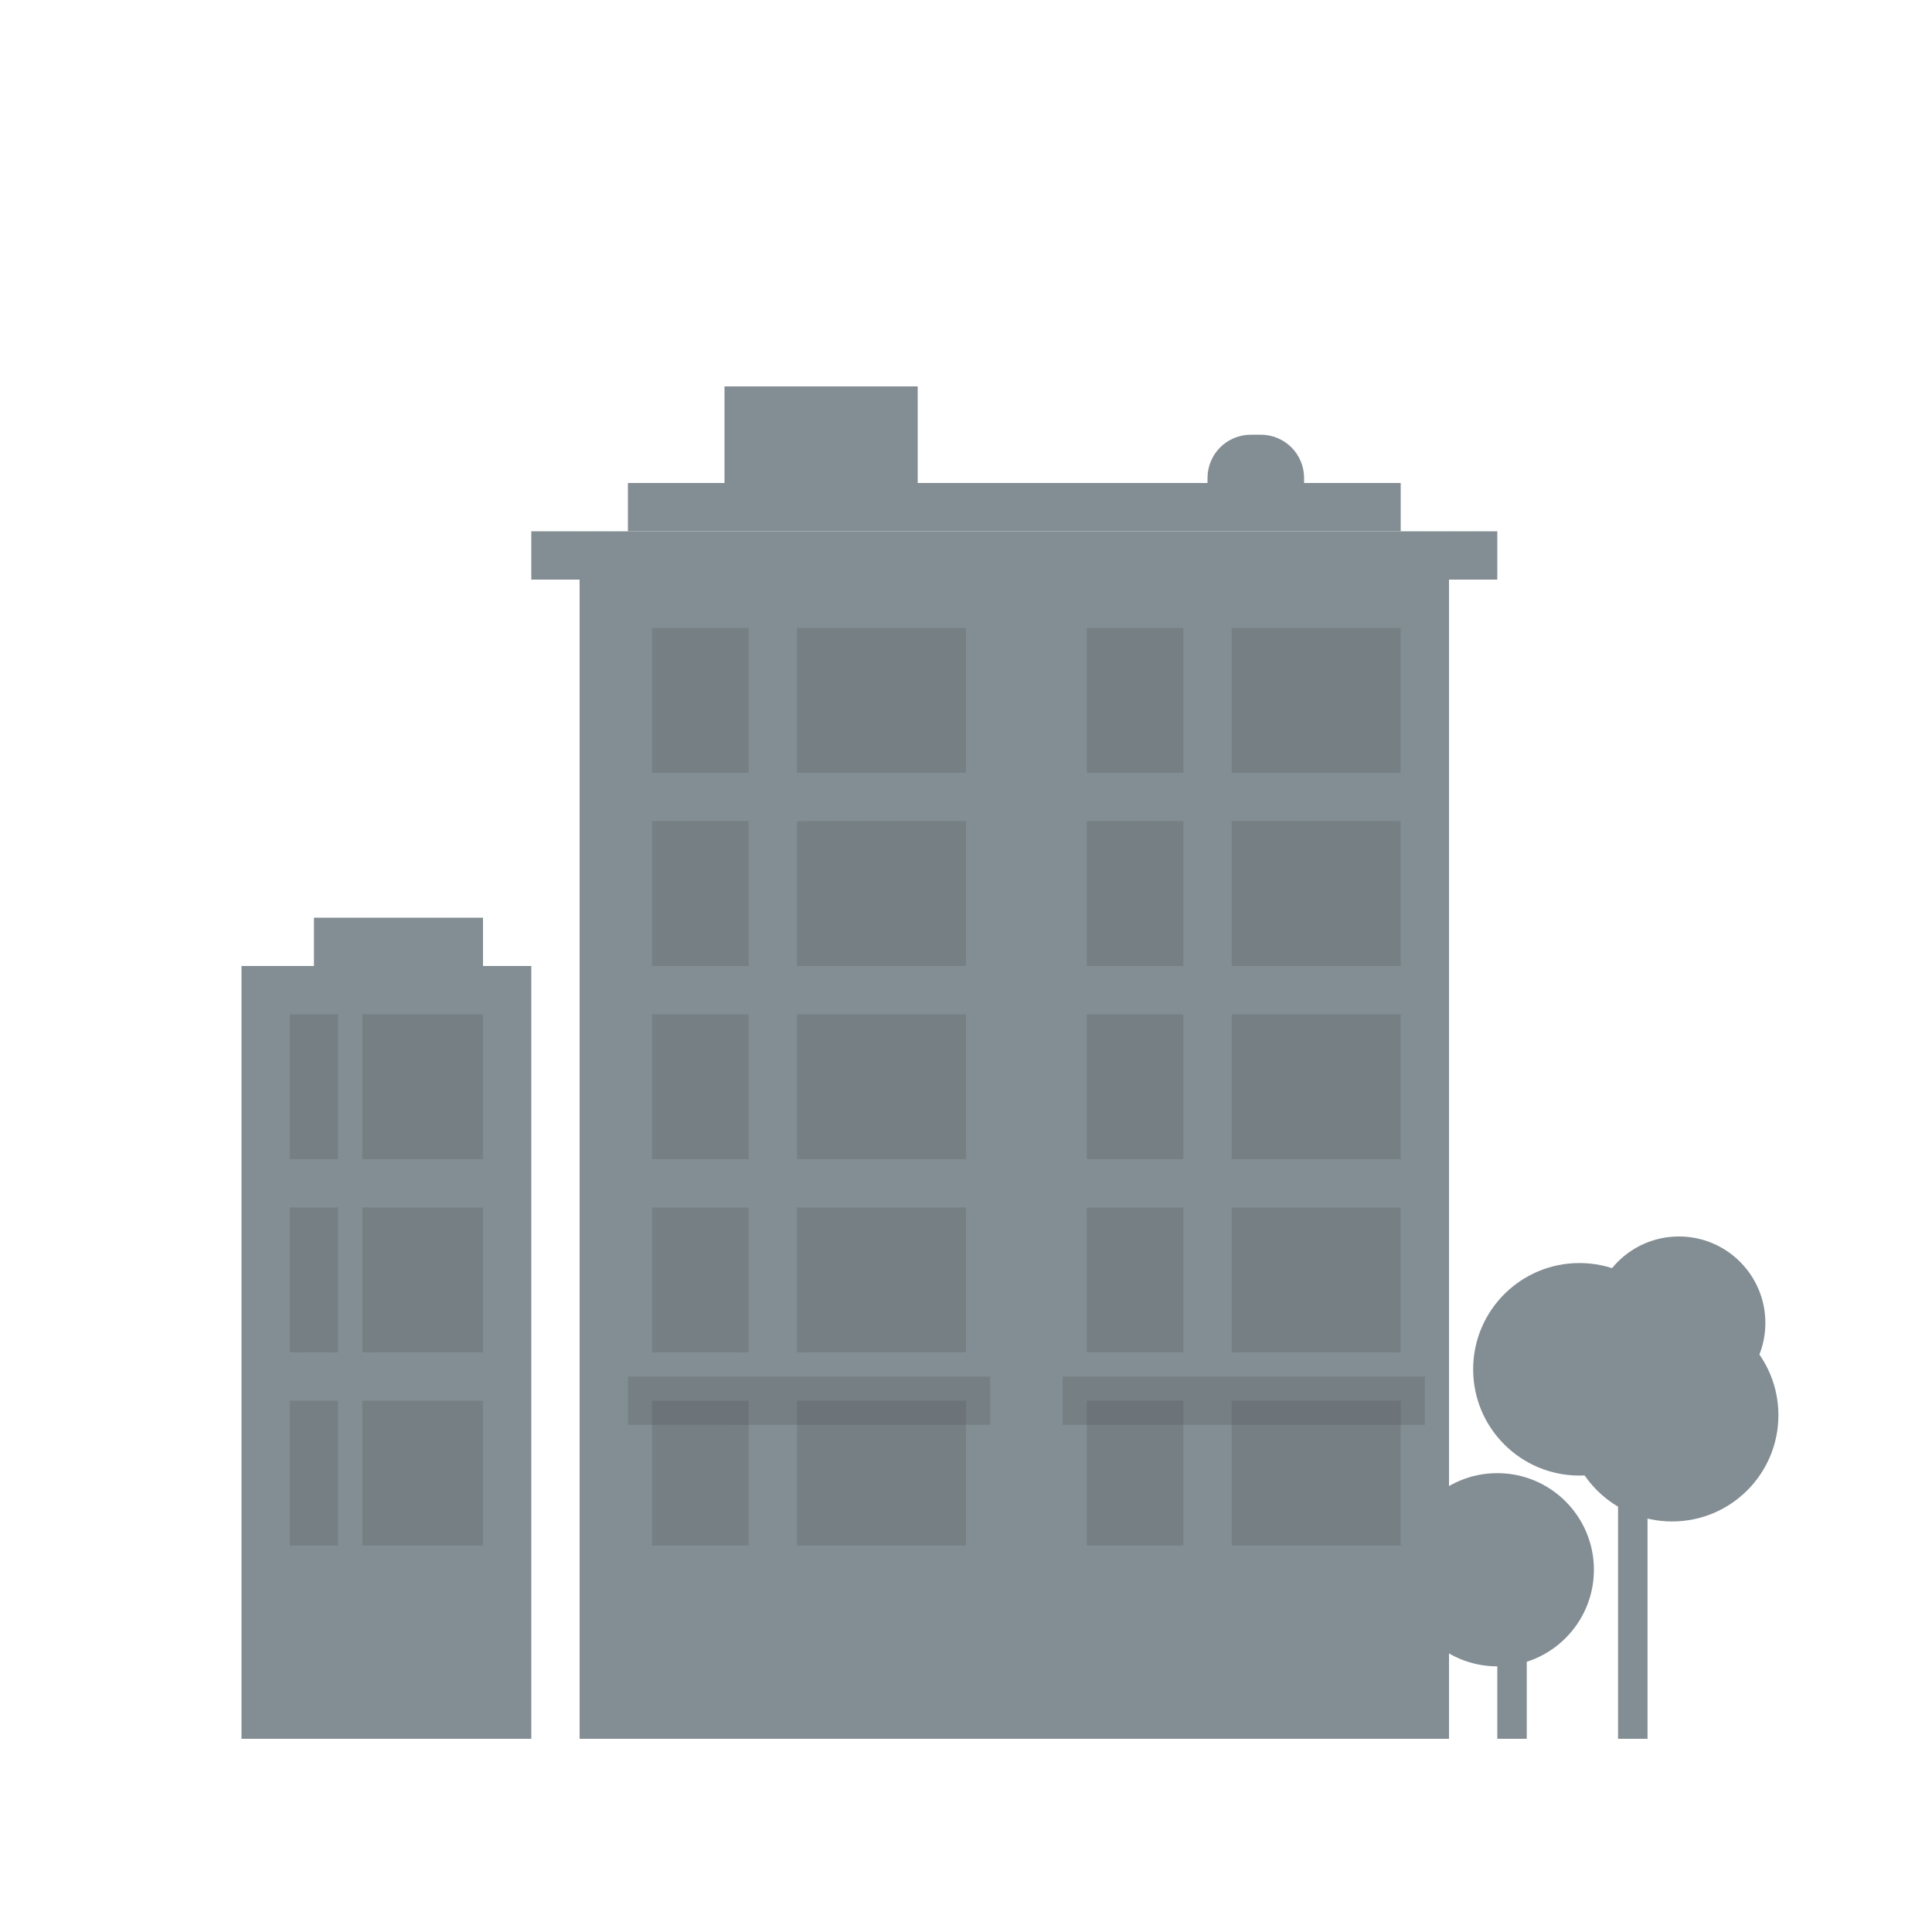 <?xml version="1.0" encoding="utf-8"?>
<!-- Generator: Adobe Illustrator 23.1.1, SVG Export Plug-In . SVG Version: 6.00 Build 0)  -->
<svg version="1.1" id="Options" xmlns="http://www.w3.org/2000/svg" xmlns:xlink="http://www.w3.org/1999/xlink" x="0px" y="0px"
	 viewBox="0 0 400 400" style="enable-background:new 0 0 400 400;" xml:space="preserve">
<style type="text/css">
	.st0{fill:none;}
	.st1{fill:#828E93;}
	.st2{opacity:0.25;fill:#50565B;enable-background:new    ;}
</style>
<title>Artboard 2 copy</title>
<rect class="st0" width="400" height="400"/>
<rect x="120" y="120" class="st1" width="180" height="240"/>
<rect x="50" y="200" class="st1" width="60" height="160"/>
<rect x="110" y="110" class="st1" width="200" height="10"/>
<rect x="130" y="100" class="st1" width="160" height="10"/>
<rect x="150" y="80" class="st1" width="40" height="20"/>
<path class="st1" d="M259,90h2c5,0,9,4,9,9v1l0,0h-20l0,0v-1C250,94,254,90,259,90z"/>
<rect x="65" y="190" class="st1" width="35" height="10"/>
<circle class="st1" cx="327" cy="283.5" r="22"/>
<circle class="st1" cx="346.2" cy="293" r="22"/>
<circle class="st1" cx="347.6" cy="273.9" r="17.9"/>
<rect x="335" y="307.8" class="st1" width="6.1" height="52.2"/>
<rect x="310" y="340" class="st1" width="6.1" height="20"/>
<rect x="135" y="130" class="st2" width="20" height="30"/>
<rect x="165" y="130" class="st2" width="35" height="30"/>
<rect x="225" y="130" class="st2" width="20" height="30"/>
<rect x="255" y="130" class="st2" width="35" height="30"/>
<rect x="135" y="170" class="st2" width="20" height="30"/>
<rect x="165" y="170" class="st2" width="35" height="30"/>
<rect x="225" y="170" class="st2" width="20" height="30"/>
<rect x="255" y="170" class="st2" width="35" height="30"/>
<rect x="135" y="210" class="st2" width="20" height="30"/>
<rect x="165" y="210" class="st2" width="35" height="30"/>
<rect x="225" y="210" class="st2" width="20" height="30"/>
<rect x="255" y="210" class="st2" width="35" height="30"/>
<rect x="135" y="250" class="st2" width="20" height="30"/>
<rect x="165" y="250" class="st2" width="35" height="30"/>
<rect x="225" y="250" class="st2" width="20" height="30"/>
<rect x="255" y="250" class="st2" width="35" height="30"/>
<rect x="135" y="290" class="st2" width="20" height="30"/>
<rect x="130" y="285" class="st2" width="75" height="10"/>
<rect x="220" y="285" class="st2" width="75" height="10"/>
<rect x="60" y="290" class="st2" width="10" height="30"/>
<rect x="75" y="290" class="st2" width="25" height="30"/>
<rect x="60" y="250" class="st2" width="10" height="30"/>
<rect x="75" y="250" class="st2" width="25" height="30"/>
<rect x="60" y="210" class="st2" width="10" height="30"/>
<rect x="75" y="210" class="st2" width="25" height="30"/>
<rect x="165" y="290" class="st2" width="35" height="30"/>
<rect x="225" y="290" class="st2" width="20" height="30"/>
<rect x="255" y="290" class="st2" width="35" height="30"/>
<circle class="st1" cx="310" cy="325" r="20"/>
</svg>
